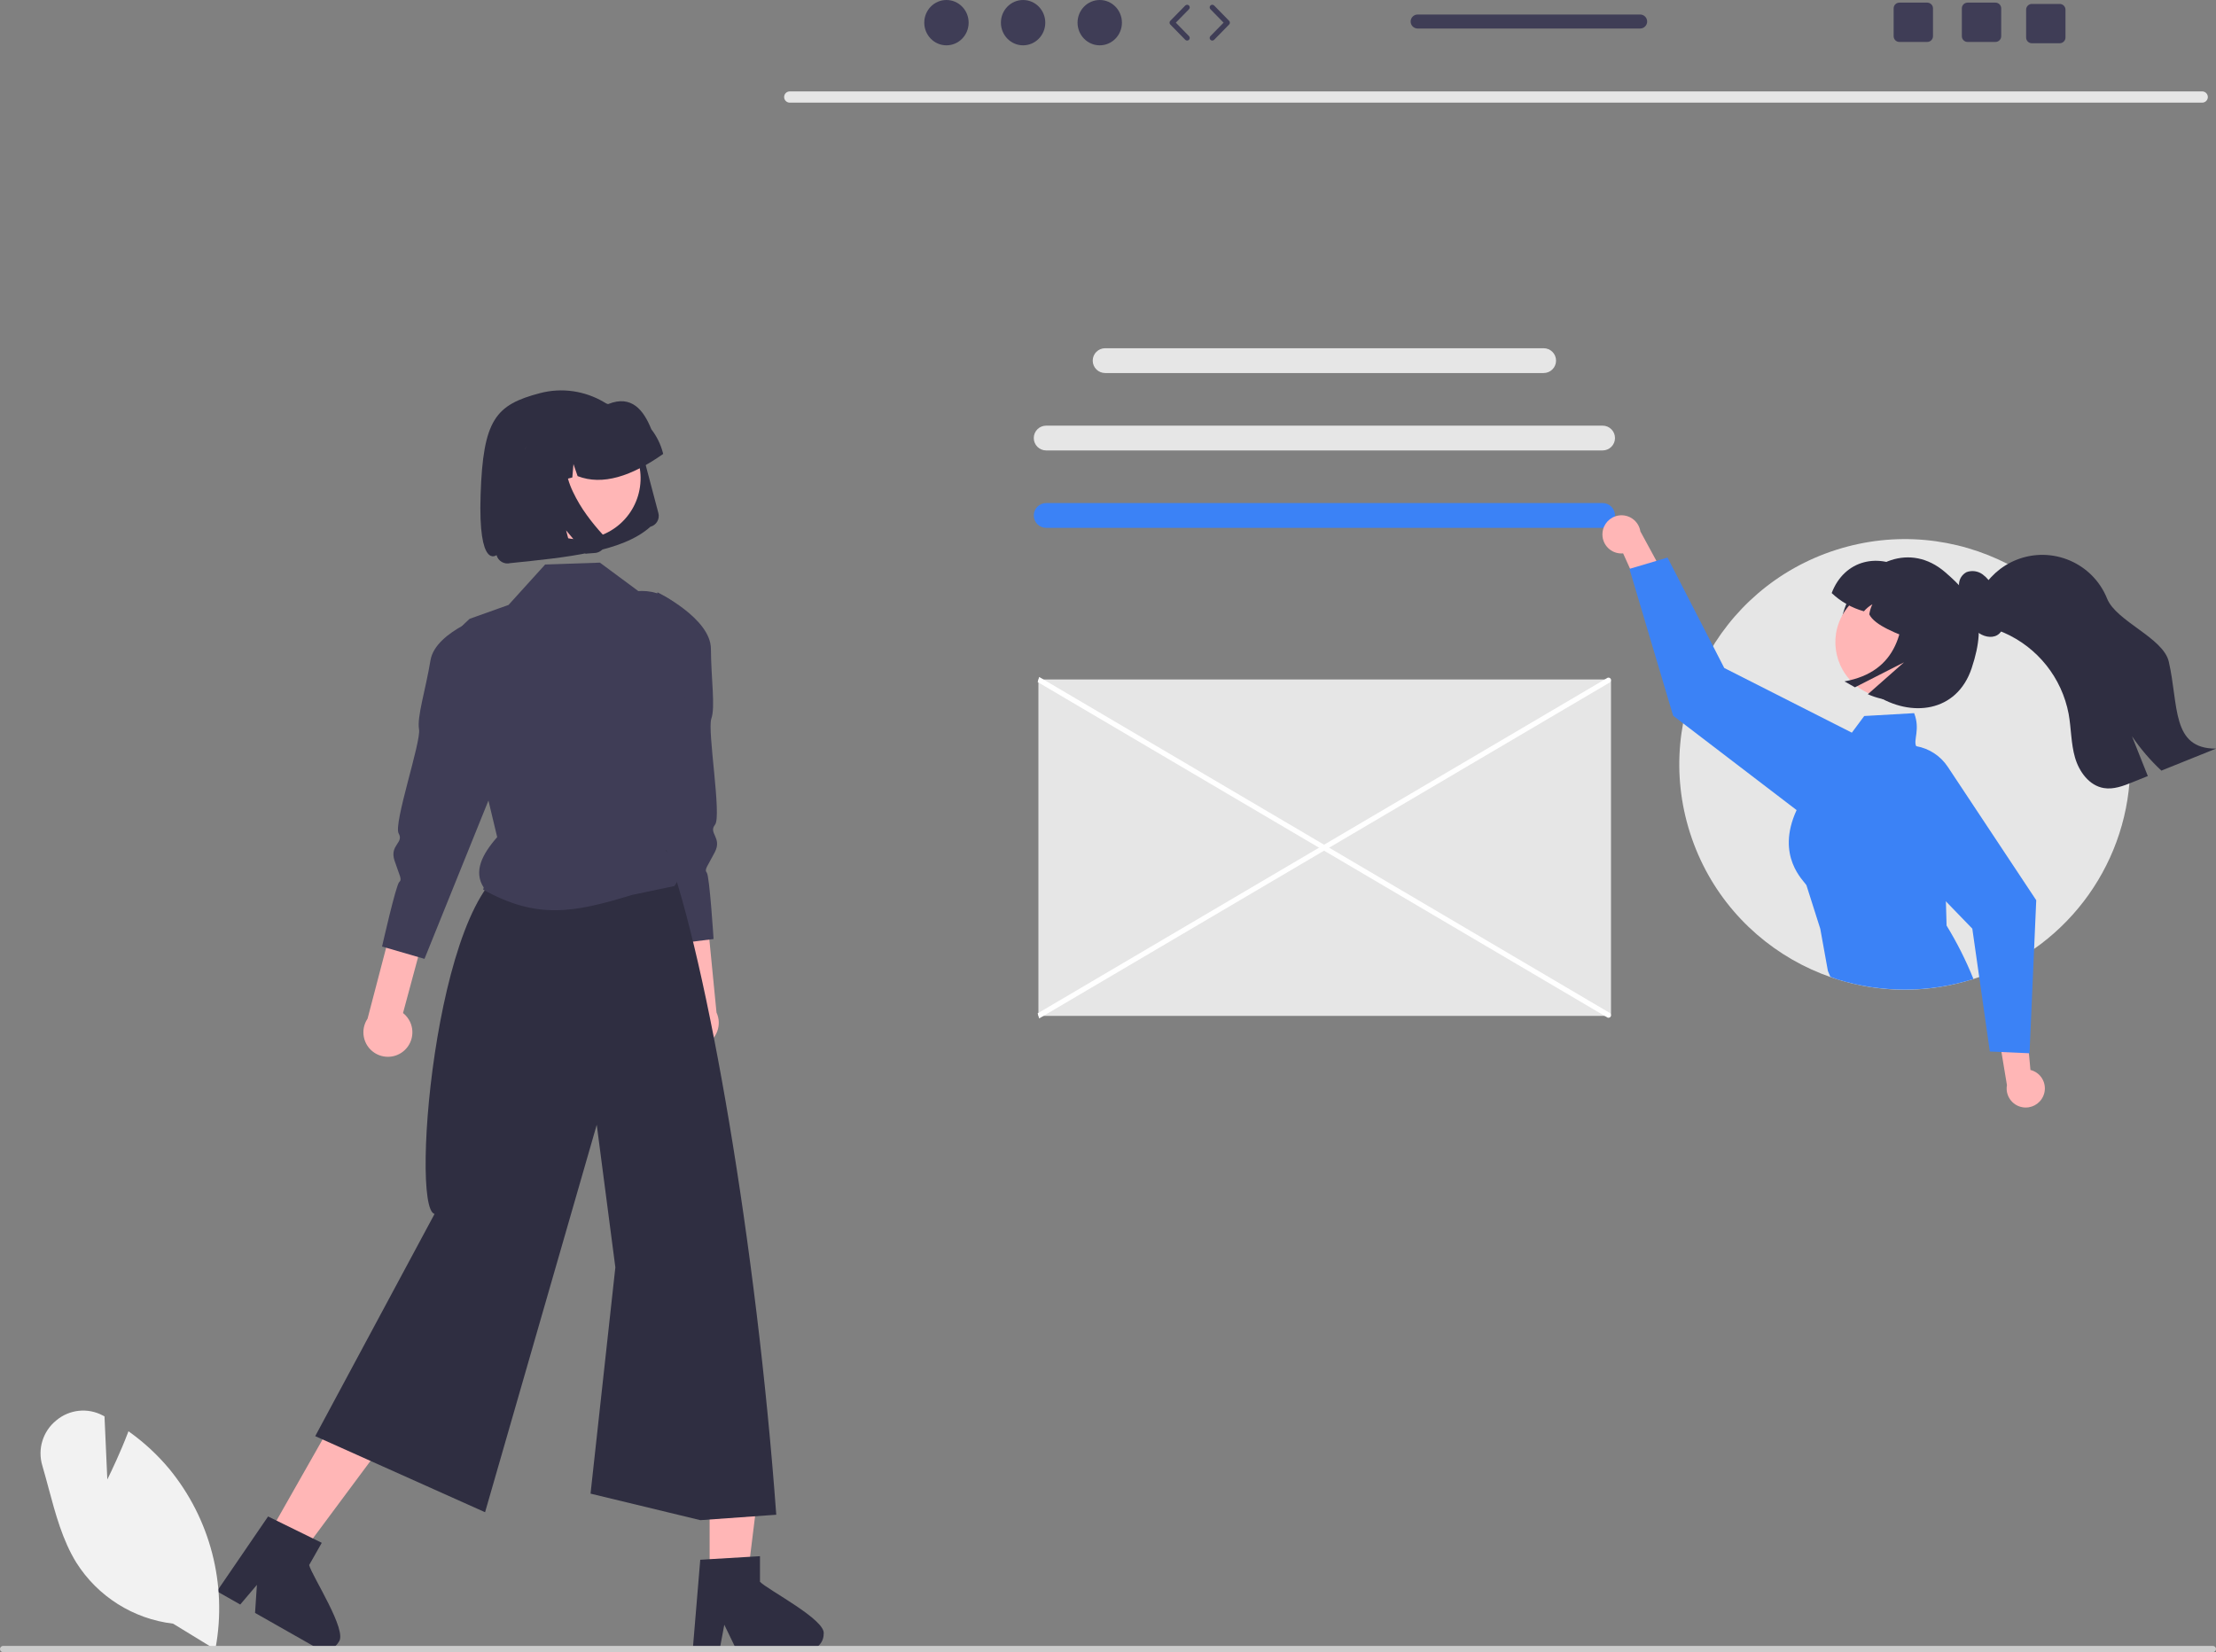 <svg width="519" height="387" viewBox="0 0 519 387" fill="none" xmlns="http://www.w3.org/2000/svg">
<rect x="0" y="0" width="519" height="387" fill="#808080" stroke="none"/>
<g clip-path="url(#clip0_3_397)">
<path d="M515.8 24.043H184.935C184.208 24.027 183.632 23.425 183.648 22.699C183.663 21.995 184.231 21.428 184.935 21.413H515.8C516.526 21.429 517.103 22.031 517.087 22.757C517.071 23.46 516.504 24.027 515.8 24.043Z" fill="#E6E6E6"/>
<path d="M243.203 159.166H376.691C377.03 159.166 377.305 159.441 377.305 159.78V237.348C377.305 237.687 377.03 237.962 376.691 237.962H243.203V159.166Z" fill="#E6E6E6"/>
<path d="M376.534 238.381L243.027 159.761L243.379 158.571L376.886 237.191C377.215 237.288 377.402 237.633 377.305 237.962C377.208 238.29 376.863 238.478 376.534 238.381Z" fill="white"/>
<path d="M243.379 238.557L243.027 237.367L376.534 158.747C376.863 158.649 377.208 158.837 377.305 159.166C377.402 159.494 377.215 159.839 376.886 159.936L243.379 238.557Z" fill="white"/>
<path d="M361.53 81.569H258.828C257.223 81.569 255.921 82.87 255.921 84.474V84.474C255.921 86.078 257.223 87.379 258.828 87.379H361.53C363.135 87.379 364.437 86.078 364.437 84.474C364.437 82.87 363.135 81.569 361.53 81.569Z" fill="#E6E6E6"/>
<path d="M375.337 99.703H245.022C243.416 99.703 242.115 101.003 242.115 102.607V102.607C242.115 104.212 243.416 105.512 245.022 105.512H375.337C376.942 105.512 378.243 104.212 378.243 102.607C378.243 101.003 376.942 99.703 375.337 99.703Z" fill="#E6E6E6"/>
<path d="M375.337 117.836H245.022C243.416 117.836 242.115 119.137 242.115 120.741C242.115 122.345 243.416 123.646 245.022 123.646H375.337C376.942 123.646 378.243 122.345 378.243 120.741C378.243 119.137 376.942 117.836 375.337 117.836Z" fill="#3B82F6"/>
<path d="M498.911 179.051C498.901 201.476 484.72 221.449 463.544 228.865C463.094 229.026 462.644 229.173 462.19 229.315C434.415 238.188 404.701 222.88 395.821 195.123C386.942 167.366 402.26 137.671 430.035 128.798C457.81 119.924 487.524 135.232 496.403 162.989C498.064 168.182 498.91 173.6 498.911 179.051Z" fill="#E6E6E6"/>
<path d="M375.313 124.811C375.101 127.257 376.912 129.412 379.359 129.624C379.62 129.647 379.883 129.646 380.144 129.623L386.645 144.02L391.035 137.083L384.188 124.474C383.804 122.036 381.515 120.37 379.075 120.754C377.034 121.075 375.479 122.752 375.313 124.811Z" fill="#FFB6B6"/>
<path d="M439.386 179.032C439.291 178.606 439.17 178.187 439.024 177.776C438.092 175.13 436.194 172.933 433.711 171.626C433.652 171.592 433.588 171.558 433.53 171.528L403.828 156.467L401.194 151.333L390.547 130.605L387.936 131.382L381.767 133.214L381.626 133.253L391.852 167.645L394.198 169.442L420.776 189.755L421.641 190.419C426.056 193.787 432.273 193.422 436.262 189.559C436.66 189.178 437.028 188.767 437.362 188.328C439.389 185.686 440.131 182.277 439.386 179.032Z" fill="#3B82F6"/>
<path d="M455.899 216.804L455.742 211.137L455.292 194.703C456.92 184.186 458.074 183.018 450.223 175.827C449.617 175.697 449.093 175.318 448.781 174.782C448.068 173.326 449.783 170.854 448.302 167.049L436.614 167.718L433.711 171.626L422.028 187.356C421.57 188.134 421.152 188.934 420.776 189.755C415.775 200.61 422.555 206.379 423.083 207.371L426.319 217.556L428.104 227.434L428.681 228.807L430.308 229.403C440.693 232.644 451.824 232.613 462.19 229.315C460.445 224.976 458.341 220.792 455.899 216.804Z" fill="#3B82F6"/>
<path d="M478.536 256.753C479.536 254.511 478.528 251.883 476.284 250.884C476.045 250.777 475.796 250.692 475.542 250.629L474.101 234.899L467.685 240.024L470.037 254.176C469.604 256.606 471.223 258.927 473.655 259.36C475.689 259.723 477.707 258.645 478.536 256.753Z" fill="#FFB6B6"/>
<path d="M456.182 179.623C454.487 177.06 451.81 175.309 448.781 174.782C448.133 174.665 447.475 174.606 446.816 174.606C444.62 174.606 442.472 175.254 440.642 176.467C440.062 176.85 439.52 177.289 439.024 177.776C434.582 182.076 434.468 189.161 438.771 193.6L438.775 193.604L455.742 211.137L461.926 217.527L463.544 228.865L466.032 246.31L468.75 246.427L475.183 246.711L475.33 246.716L476.4 222.27L476.899 210.873L456.182 179.623Z" fill="#3B82F6"/>
<path d="M432.996 140.234C428.863 148.373 431.563 157.801 439.231 162.759C447.523 168.12 458.288 166.946 461.771 156.528C465.648 144.926 462.463 139.949 455.535 134.003C447.417 127.034 437.46 131.439 432.996 140.234Z" fill="#2F2E41"/>
<path d="M453.337 158.366C448.954 164.107 440.744 165.21 435 160.83C429.262 156.456 428.152 148.266 432.519 142.524L432.632 142.375C437.142 136.733 445.375 135.814 451.02 140.321C456.537 144.726 457.561 152.711 453.334 158.363L453.337 158.366Z" fill="#FFB6B6"/>
<path d="M428.991 138.916C431.117 140.938 433.709 142.405 436.537 143.189C437.104 142.534 437.776 141.977 438.526 141.542C438.167 142.288 437.921 143.083 437.796 143.902C439.058 146.518 444.21 148.398 449.134 150.322L455.655 138.819L447.023 133.931C440.087 129.138 431.921 131.184 428.991 138.916Z" fill="#2F2E41"/>
<path d="M460.575 134.017C461.854 133.546 463.285 133.755 464.376 134.572C465.427 135.37 466.277 136.403 466.857 137.588C467.913 139.505 468.672 141.571 469.107 143.716C469.48 145.571 469.417 147.814 467.751 148.782C466.361 149.59 464.374 149.081 463.096 148.003C461.912 146.872 461.014 145.476 460.476 143.93C459.853 142.45 459.263 140.916 458.155 139.687L459.306 140.224C458.943 139.121 458.773 137.962 458.805 136.801C458.859 135.625 459.532 134.565 460.575 134.017Z" fill="#2F2E41"/>
<path d="M445.644 135.525L454.905 140.769C460.12 143.722 461.952 150.34 458.998 155.552C454.714 163.105 445.386 166.164 437.458 162.616L445.921 155.15L434.44 160.996L431.989 159.608C444.301 157.371 446.677 147.719 445.644 135.525Z" fill="#2F2E41"/>
<path d="M463.139 144.742C464.698 146.555 467.138 147.26 469.34 148.204C477.228 151.662 482.899 158.789 484.494 167.248C485.102 170.642 485.023 174.155 485.984 177.463C486.94 180.772 489.306 184.018 492.702 184.592C495 184.984 497.304 184.098 499.466 183.222C500.655 182.745 501.844 182.265 503.032 181.784C501.792 178.674 500.554 175.565 499.318 172.455C501.305 175.39 503.616 178.092 506.207 180.511C510.467 178.794 514.732 177.077 519 175.36C508.499 175.4 510.291 165.213 507.942 154.992C506.65 149.375 495.655 145.572 493.499 140.228C490.131 131.85 480.606 127.787 472.222 131.152C468.61 132.602 465.633 135.292 463.828 138.739C461.672 139.597 461.609 142.951 463.139 144.742Z" fill="#2F2E41"/>
<path d="M158.102 243.144C156.134 240.655 156.559 237.042 159.05 235.076C159.292 234.886 159.548 234.715 159.816 234.565L156.818 206.091L164.495 203.326L167.809 237.171C169.141 240.046 167.89 243.456 165.013 244.787C162.606 245.901 159.749 245.222 158.102 243.144Z" fill="#FFB6B6"/>
<path d="M153.996 138.75C153.996 138.75 166.459 144.827 166.499 151.971C166.54 159.115 167.572 165.577 166.597 168.341C165.622 171.105 169.075 191.197 167.459 193.187C165.842 195.177 169.173 196.195 167.422 199.6C165.672 203.005 164.897 203.646 165.539 204.421C166.18 205.195 167.122 219.957 167.122 219.957L156.853 221.24L145.928 173.596L153.996 138.75Z" fill="#3F3D56"/>
<path d="M94.729 246.037C97.065 243.888 97.216 240.254 95.066 237.92C94.857 237.694 94.631 237.485 94.389 237.295L101.843 209.65L94.699 205.709L86.086 238.609C84.317 241.237 85.015 244.802 87.645 246.57C89.846 248.049 92.775 247.829 94.729 246.037Z" fill="#FFB6B6"/>
<path d="M115.254 143.595C115.254 143.595 101.988 147.633 100.821 154.681C99.654 161.729 97.615 167.947 98.142 170.83C98.669 173.714 92.089 193.01 93.371 195.23C94.654 197.45 91.204 197.93 92.395 201.569C93.586 205.207 94.251 205.962 93.495 206.626C92.739 207.29 89.48 221.718 89.48 221.718L99.418 224.603L117.723 179.276L115.254 143.595Z" fill="#3F3D56"/>
<path d="M166.198 369.721L175.046 369.721L179.256 335.614L166.197 335.615L166.198 369.721Z" fill="#FFB6B6"/>
<path d="M177.991 370.517V364.522L175.665 364.664L166.196 365.225L164.004 365.36L162.329 385.436L162.239 386.512H168.522L168.724 385.444L169.636 380.585L171.992 385.444L172.508 386.512H189.165C191.228 386.499 192.896 384.829 192.905 382.768C193.608 379.486 179.756 372.393 177.991 370.517Z" fill="#2F2E41"/>
<path d="M62.538 360.096L70.234 364.459L90.737 336.871L79.379 330.432L62.538 360.096Z" fill="#FFB6B6"/>
<path d="M72.405 366.6L75.359 361.391L73.28 360.367L64.761 356.188L62.787 355.217L53.086 369.411L50.805 372.744L53.385 374.209L56.265 375.846L60.169 371.242L59.735 377.812L73.34 385.533H73.347L74.223 386.027C76.022 387.042 78.304 386.41 79.323 384.614C81.552 382.103 73.011 369.112 72.405 366.6Z" fill="#2F2E41"/>
<path d="M122.288 202.3C102.678 203.004 95.786 282.908 101.774 284.357L73.828 336.406L113.606 354.226L139.761 263.469L144.12 296.868L138.308 349.869L164.02 356.083L181.804 354.814C177.183 291.637 165.645 225.004 156.083 199.229L122.288 202.3Z" fill="#2F2E41"/>
<path d="M113.286 207.902L113.157 208.387C125.691 215.357 134.251 213.866 147.953 209.647L157.956 207.546C160.139 204.701 158.36 201.918 155.941 199.208L161.937 149.918C161.897 143.532 156.684 138.388 150.294 138.428C150.032 138.43 149.769 138.441 149.507 138.46L140.5 131.792L127.676 132.234L119.099 141.702L113.974 143.532L109.993 144.95C109.188 145.675 108.309 146.51 107.467 147.431L113.765 184.888L116.444 196.088C112.853 200.18 110.874 204.174 113.286 207.902Z" fill="#3F3D56"/>
<path d="M40.537 380.326C31.206 379.216 22.875 373.956 17.865 366.011C14.648 360.797 12.988 354.605 11.382 348.617C10.915 346.875 10.432 345.073 9.92 343.336C8.737 339.452 10.037 335.24 13.203 332.696C16.264 330.132 20.579 329.687 24.099 331.573L24.475 331.772L25.133 346.557C26.109 344.576 28.249 340.102 29.945 335.634L30.087 335.259L30.412 335.494C33.821 337.942 36.908 340.808 39.6 344.027C49.223 355.717 53.212 371.045 50.509 385.939L50.427 386.377L40.537 380.326Z" fill="#F2F2F2"/>
<path d="M3.29808e-06 386.269C-0.001 386.672 0.324 386.999 0.727 387H518.269C518.673 387 519 386.673 519 386.269C519 385.866 518.673 385.539 518.269 385.539H0.731C0.329 385.537 0.001 385.863 9.44249e-06 386.265L3.29808e-06 386.269Z" fill="#CCCCCC"/>
<path d="M152.325 123.383L152.338 123.38C153.734 123.01 154.567 121.58 154.197 120.184L150.472 106.079C149.807 103.552 148.64 101.184 147.041 99.116C143.913 95.082 139.349 92.41 134.299 91.656C131.692 91.27 129.034 91.416 126.486 92.084C116.059 94.817 113.146 98.263 112.558 115.9C111.969 133.538 116.289 130.027 116.289 130.027C116.378 130.367 116.535 130.685 116.751 130.963C117.172 131.505 117.786 131.864 118.466 131.964C118.814 132.015 119.17 131.995 119.51 131.907C132.532 130.567 145.719 129.347 152.327 123.383L152.325 123.383Z" fill="#2F2E41"/>
<path d="M121.71 108.492C119.799 116.201 124.503 123.998 132.216 125.908C135.913 126.823 139.822 126.236 143.087 124.276C146.351 122.33 148.699 119.16 149.609 115.472C151.513 107.762 146.803 99.969 139.088 98.065C135.4 97.156 131.502 97.74 128.244 99.691C124.976 101.634 122.623 104.803 121.71 108.492Z" fill="#FFB6B6"/>
<path d="M155.251 106.046C154.725 104.047 153.802 102.175 152.538 100.539C150.741 96.063 147.922 92.445 142.462 94.641C140.414 94.339 138.325 94.451 136.322 94.972L133.493 95.703C133.461 95.711 133.429 95.719 133.398 95.727C125.173 97.903 120.269 106.329 122.446 114.549L122.521 114.831L128.503 113.279L129.038 107.053L130.951 112.645L134.041 111.845L134.31 108.703L135.276 111.523C141.135 113.798 147.925 111.541 155.323 106.33L155.251 106.046Z" fill="#2F2E41"/>
<path d="M141.526 125.756C141.74 126.188 141.829 126.67 141.782 127.149C141.76 127.394 141.703 127.635 141.614 127.864C141.537 128.059 141.438 128.245 141.318 128.417C140.962 128.925 140.436 129.29 139.835 129.445C139.797 129.455 139.759 129.464 139.722 129.472C139.684 129.48 139.646 129.487 139.607 129.494C139.569 129.5 139.53 129.506 139.491 129.511C139.452 129.515 139.413 129.519 139.374 129.523L137.151 129.697L132.582 124.23L134.091 129.943L123.99 130.752L117.586 106.508L133.773 102.321L133.496 102.891C132.58 104.797 132.209 106.919 132.422 109.023C132.649 111.151 133.239 113.224 134.166 115.153C135.089 117.109 136.198 118.972 137.477 120.716C138.601 122.264 139.814 123.745 141.108 125.153C141.275 125.334 141.416 125.537 141.526 125.756Z" fill="#2F2E41"/>
<path d="M221.665 10.617C224.535 10.617 226.861 8.24 226.861 5.308C226.861 2.377 224.535 0 221.665 0C218.795 0 216.469 2.377 216.469 5.308C216.469 8.24 218.795 10.617 221.665 10.617Z" fill="#3F3D56"/>
<path d="M239.615 10.617C242.485 10.617 244.811 8.24 244.811 5.308C244.811 2.377 242.485 0 239.615 0C236.745 0 234.419 2.377 234.419 5.308C234.419 8.24 236.745 10.617 239.615 10.617Z" fill="#3F3D56"/>
<path d="M257.565 10.617C260.435 10.617 262.761 8.24 262.761 5.308C262.761 2.377 260.435 0 257.565 0C254.695 0 252.369 2.377 252.369 5.308C252.369 8.24 254.695 10.617 257.565 10.617Z" fill="#3F3D56"/>
<path d="M278.033 9.504C277.873 9.504 277.714 9.442 277.594 9.319L274.088 5.738C273.854 5.499 273.854 5.118 274.088 4.879L277.594 1.298C277.832 1.055 278.221 1.051 278.463 1.288C278.705 1.525 278.709 1.914 278.472 2.156L275.386 5.308L278.472 8.461C278.709 8.703 278.705 9.092 278.463 9.329C278.343 9.446 278.188 9.504 278.033 9.504Z" fill="#3F3D56"/>
<path d="M283.924 9.504C283.769 9.504 283.614 9.446 283.495 9.329C283.252 9.092 283.248 8.703 283.485 8.461L286.571 5.308L283.485 2.156C283.248 1.914 283.252 1.525 283.495 1.288C283.737 1.05 284.126 1.055 284.364 1.298L287.869 4.879C288.103 5.118 288.103 5.499 287.869 5.738L284.364 9.319C284.243 9.442 284.084 9.504 283.924 9.504Z" fill="#3F3D56"/>
<path d="M467.341 0.615H460.822C460.078 0.615 459.476 1.216 459.476 1.959V8.481C459.476 9.224 460.078 9.825 460.822 9.825H467.341C468.085 9.825 468.693 9.224 468.693 8.481V1.959C468.693 1.216 468.085 0.615 467.341 0.615Z" fill="#3F3D56"/>
<path d="M451.366 0.615H444.846C444.103 0.615 443.501 1.216 443.501 1.959V8.481C443.501 9.224 444.103 9.825 444.846 9.825H451.366C452.109 9.825 452.717 9.224 452.717 8.481V1.959C452.717 1.216 452.109 0.615 451.366 0.615Z" fill="#3F3D56"/>
<path d="M482.395 0.922H475.876C475.132 0.922 474.53 1.523 474.53 2.266V8.788C474.53 9.531 475.132 10.132 475.876 10.132H482.395C483.138 10.132 483.747 9.531 483.747 8.788V2.266C483.747 1.523 483.138 0.922 482.395 0.922Z" fill="#3F3D56"/>
<path d="M384.132 3.402H332.022C331.112 3.402 330.381 4.139 330.381 5.042C330.381 5.945 331.112 6.681 332.022 6.681H384.132C385.036 6.681 385.773 5.944 385.773 5.042C385.773 4.139 385.036 3.402 384.132 3.402Z" fill="#3F3D56"/>
</g>
<defs>
<clipPath id="clip0_3_397">
<rect width="519" height="387" fill="white"/>
</clipPath>
</defs>
</svg>
